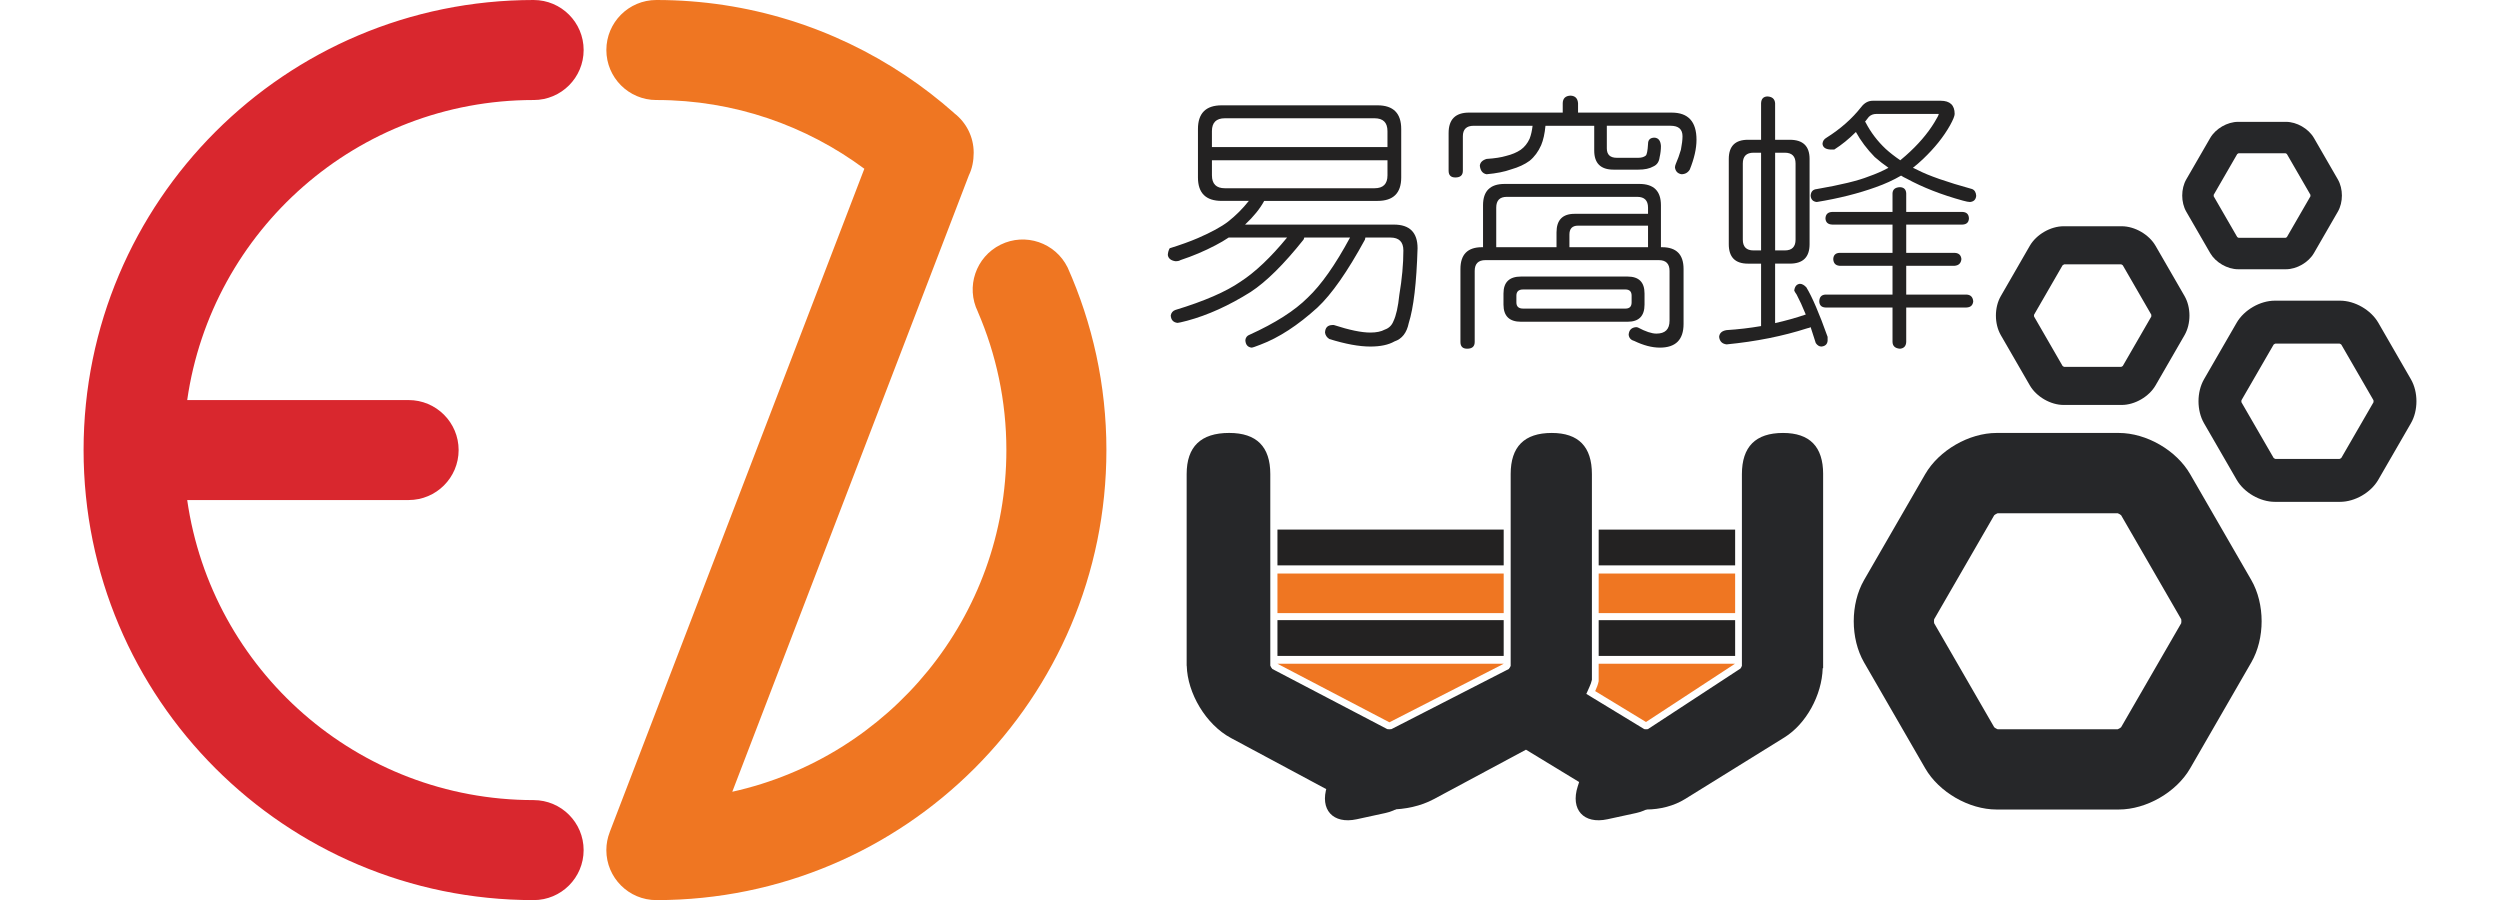 <?xml version="1.0" encoding="utf-8"?>
<!-- Generator: Adobe Illustrator 16.0.0, SVG Export Plug-In . SVG Version: 6.00 Build 0)  -->
<!DOCTYPE svg PUBLIC "-//W3C//DTD SVG 1.1//EN" "http://www.w3.org/Graphics/SVG/1.1/DTD/svg11.dtd">
<svg version="1.1" id="圖層_1" xmlns="http://www.w3.org/2000/svg" xmlns:xlink="http://www.w3.org/1999/xlink" x="0px" y="0px"
	 width="160px" height="57.607px" viewBox="0 0 160 57.607" enable-background="new 0 0 160 57.607" xml:space="preserve">
<g>
	<g>
		<path fill="#262729" d="M102.878,52.432c-1.523,0.33-2.381-0.615-1.904-2.1l0.571-1.777c0.477-1.484,1.724-1.755,2.771-0.601
			l1.255,1.383c1.048,1.154,0.658,2.368-0.865,2.698L102.878,52.432z"/>
	</g>
	<g>
		<path fill="#262729" d="M86.832,52.432c-1.523,0.33-2.381-0.615-1.904-2.1l0.57-1.777c0.477-1.484,1.724-1.755,2.771-0.601
			l1.254,1.383c1.048,1.154,0.658,2.368-0.865,2.698L86.832,52.432z"/>
	</g>
	<g>
		<path fill="#232222" d="M78.185,6.741h9.976c1.011,0,1.517,0.506,1.517,1.516v3.101c0,1-0.506,1.5-1.517,1.5h-7.253
			c-0.266,0.494-0.673,0.999-1.224,1.516h9.527c1.01,0,1.513,0.505,1.513,1.516c-0.066,2.217-0.255,3.813-0.565,4.789
			c-0.126,0.62-0.432,1.011-0.912,1.171c-0.378,0.218-0.896,0.329-1.549,0.329c-0.717,0-1.588-0.161-2.621-0.482
			c-0.161-0.103-0.253-0.241-0.276-0.413c0.013-0.312,0.165-0.473,0.464-0.482h0.104c0.989,0.32,1.763,0.482,2.329,0.482
			c0.388,0,0.697-0.063,0.929-0.19c0.264-0.091,0.448-0.271,0.552-0.535c0.171-0.354,0.299-0.917,0.378-1.687
			c0.171-1.021,0.259-1.969,0.259-2.843c0-0.55-0.277-0.826-0.829-0.826h-1.602c-0.012,0.045-0.022,0.091-0.031,0.137
			c-1.117,2.047-2.128,3.492-3.035,4.341c-1.252,1.138-2.468,1.931-3.653,2.378c-0.32,0.126-0.509,0.19-0.568,0.19
			c-0.253-0.035-0.384-0.196-0.395-0.484c0.021-0.17,0.113-0.287,0.274-0.343c1.642-0.746,2.884-1.539,3.722-2.377
			c0.861-0.815,1.762-2.096,2.703-3.841h-2.929c-0.01,0.045-0.026,0.091-0.05,0.137c-1.255,1.575-2.379,2.688-3.378,3.343
			c-1.39,0.873-2.745,1.486-4.065,1.842c-0.357,0.092-0.563,0.139-0.62,0.139c-0.276-0.035-0.42-0.196-0.432-0.482
			c0.035-0.172,0.132-0.289,0.294-0.345c1.848-0.562,3.238-1.166,4.169-1.809c0.94-0.609,1.935-1.551,2.981-2.825H78.65h-0.018
			C78.38,15.373,78.1,15.54,77.789,15.7c-0.701,0.368-1.447,0.685-2.24,0.947c-0.068,0.047-0.176,0.071-0.326,0.071
			c-0.289-0.047-0.451-0.179-0.483-0.398c0.01-0.172,0.052-0.315,0.12-0.431c0.7-0.218,1.304-0.435,1.809-0.653
			c0.85-0.369,1.493-0.718,1.93-1.053c0.495-0.39,0.937-0.832,1.326-1.326h-1.74c-1.01,0-1.516-0.5-1.516-1.5V8.257
			C76.669,7.247,77.175,6.741,78.185,6.741z M77.564,9.411h11.234V8.394c0-0.551-0.275-0.825-0.829-0.825h-9.577
			c-0.553,0-0.829,0.274-0.829,0.825V9.411z M87.97,12.048c0.554,0,0.829-0.275,0.829-0.827v-0.964H77.564v0.964
			c0,0.551,0.276,0.827,0.829,0.827H87.97z"/>
		<path fill="#232222" d="M100.513,6.12c0.298,0.013,0.457,0.174,0.482,0.484v0.603h5.995c1.059,0,1.586,0.579,1.586,1.739
			c0,0.563-0.145,1.201-0.433,1.912c-0.124,0.196-0.303,0.293-0.533,0.293c-0.24-0.045-0.378-0.188-0.412-0.431
			c0-0.069,0.017-0.143,0.051-0.225c0.125-0.286,0.236-0.589,0.329-0.912c0.065-0.344,0.103-0.631,0.103-0.862
			c0-0.447-0.253-0.672-0.759-0.672h-4.085v1.448c0,0.402,0.213,0.602,0.641,0.602h1.375c0.195,0,0.353-0.045,0.469-0.136
			c0.078-0.057,0.128-0.311,0.153-0.759c0-0.252,0.132-0.386,0.396-0.395c0.263,0.009,0.406,0.188,0.429,0.533
			c0,0.23-0.026,0.471-0.085,0.723c-0.035,0.288-0.166,0.483-0.396,0.585c-0.242,0.14-0.564,0.207-0.967,0.207h-1.583
			c-0.827,0-1.239-0.407-1.239-1.223V8.05h-3.12c-0.046,0.495-0.137,0.909-0.276,1.241c-0.183,0.413-0.429,0.747-0.739,1
			c-0.311,0.23-0.708,0.414-1.188,0.551c-0.415,0.15-0.938,0.254-1.566,0.31c-0.253-0.045-0.398-0.229-0.432-0.55
			c0.022-0.207,0.164-0.351,0.432-0.431c0.525-0.034,0.938-0.099,1.241-0.19c0.375-0.091,0.693-0.224,0.945-0.396
			c0.242-0.173,0.431-0.408,0.568-0.707c0.093-0.242,0.154-0.517,0.19-0.828h-3.773c-0.46,0-0.689,0.226-0.689,0.672v2.207
			c0,0.287-0.16,0.429-0.481,0.429c-0.286,0-0.431-0.143-0.431-0.429V8.515c0-0.873,0.436-1.309,1.31-1.309h5.994V6.604
			C100.023,6.294,100.19,6.133,100.513,6.12z M96.291,11.772h8.632c0.919,0,1.377,0.455,1.377,1.362v2.687h0.07
			c0.92,0,1.378,0.466,1.378,1.395v3.514c0,1.011-0.504,1.518-1.515,1.518c-0.508,0-1.058-0.144-1.654-0.433
			c-0.206-0.057-0.322-0.188-0.345-0.395c0.022-0.3,0.182-0.461,0.483-0.483c0.008,0,0.046,0.006,0.104,0.019
			c0.493,0.264,0.89,0.395,1.188,0.395c0.563,0,0.842-0.275,0.842-0.827v-3.186c0-0.46-0.23-0.69-0.688-0.69H95.069
			c-0.459,0-0.688,0.23-0.688,0.69v4.547c0,0.288-0.162,0.432-0.483,0.432c-0.287,0-0.43-0.144-0.43-0.432v-4.669
			c0-0.929,0.458-1.395,1.379-1.395h0.067v-2.687C94.914,12.227,95.372,11.772,96.291,11.772z M95.759,15.821h3.858v-0.947
			c0-0.792,0.386-1.189,1.153-1.189h4.704v-0.396c0-0.46-0.23-0.69-0.688-0.69h-8.354c-0.45,0-0.673,0.229-0.673,0.69V15.821z
			 M97.344,17.699h6.819c0.727,0,1.087,0.361,1.087,1.085v0.708c0,0.735-0.36,1.1-1.087,1.1h-6.819c-0.746,0-1.121-0.365-1.121-1.1
			v-0.708C96.223,18.06,96.598,17.699,97.344,17.699z M104.027,19.75c0.265,0,0.396-0.131,0.396-0.396v-0.432
			c0-0.262-0.132-0.396-0.396-0.396h-6.544c-0.292,0-0.434,0.134-0.434,0.396v0.432c0,0.265,0.142,0.396,0.434,0.396H104.027z
			 M100.443,15.821h5.031v-1.379h-4.479c-0.369,0-0.552,0.19-0.552,0.568V15.821z"/>
		<path fill="#232222" d="M111.867,8.946h0.842V6.604c0.012-0.276,0.146-0.419,0.397-0.432c0.311,0.013,0.478,0.156,0.501,0.432
			v2.342h0.945c0.84,0,1.261,0.408,1.261,1.224v5.46c0,0.828-0.421,1.242-1.261,1.242h-0.945v3.807
			c0.663-0.149,1.318-0.332,1.962-0.55c-0.204-0.507-0.401-0.931-0.584-1.276c-0.082-0.114-0.133-0.2-0.154-0.257
			c0.033-0.265,0.154-0.408,0.358-0.432c0.141,0,0.276,0.076,0.417,0.225c0.365,0.598,0.821,1.654,1.361,3.17v0.257
			c-0.023,0.219-0.157,0.341-0.399,0.363c-0.136,0-0.257-0.075-0.359-0.224c-0.115-0.357-0.225-0.694-0.328-1.017
			c-0.059,0.034-0.127,0.057-0.207,0.069c-1.563,0.505-3.285,0.849-5.17,1.034c-0.288-0.034-0.447-0.196-0.48-0.482
			c0.022-0.242,0.182-0.387,0.48-0.432c0.736-0.046,1.474-0.133,2.205-0.258v-3.996h-0.842c-0.817,0-1.225-0.414-1.225-1.242v-5.46
			C110.643,9.354,111.05,8.946,111.867,8.946z M112.709,16.027V9.773h-0.481c-0.46,0-0.688,0.23-0.688,0.691v4.874
			c0,0.46,0.229,0.689,0.688,0.689H112.709z M114.227,16.027c0.459,0,0.689-0.229,0.689-0.689v-4.874
			c0-0.461-0.23-0.691-0.689-0.691h-0.619v6.254H114.227z M119.859,6.448h4.343c0.597,0,0.896,0.282,0.896,0.845
			c0,0.126-0.097,0.368-0.293,0.724c-0.412,0.735-0.987,1.454-1.723,2.154c-0.219,0.207-0.436,0.397-0.655,0.568
			c0.094,0.048,0.191,0.093,0.295,0.139c0.709,0.367,1.875,0.774,3.496,1.222c0.161,0.069,0.246,0.213,0.259,0.432
			c-0.023,0.241-0.154,0.373-0.396,0.396c-0.092,0-0.242-0.029-0.448-0.086c-1.379-0.378-2.584-0.85-3.617-1.414
			c-0.128-0.058-0.242-0.121-0.347-0.189c-0.494,0.288-1.034,0.534-1.619,0.741c-1.113,0.401-2.372,0.719-3.775,0.948
			c-0.239-0.023-0.371-0.155-0.394-0.396c0.012-0.265,0.143-0.409,0.394-0.432c1.53-0.265,2.64-0.534,3.328-0.809
			c0.459-0.161,0.88-0.345,1.257-0.553c-0.311-0.217-0.603-0.447-0.878-0.688c-0.493-0.505-0.896-1.039-1.205-1.602
			c-0.45,0.448-0.907,0.82-1.38,1.12h-0.275c-0.302-0.023-0.459-0.144-0.482-0.362c0.011-0.173,0.097-0.304,0.259-0.395
			c0.896-0.563,1.637-1.219,2.222-1.965C119.325,6.581,119.572,6.448,119.859,6.448z M125.599,13.564
			c0.263,0.011,0.402,0.149,0.413,0.412c-0.011,0.253-0.15,0.386-0.413,0.397h-3.601v1.81h3.1c0.265,0.011,0.407,0.144,0.432,0.396
			c-0.024,0.263-0.167,0.407-0.432,0.431h-3.1v1.843h3.857c0.266,0.013,0.406,0.155,0.432,0.432
			c-0.025,0.252-0.166,0.384-0.432,0.395h-3.857v2.206c-0.013,0.265-0.147,0.408-0.398,0.432c-0.31-0.023-0.47-0.167-0.479-0.432
			v-2.206h-4.292c-0.253-0.011-0.386-0.143-0.396-0.395c0.01-0.276,0.143-0.419,0.396-0.432h4.292V17.01h-3.396
			c-0.253-0.023-0.385-0.168-0.397-0.431c0.013-0.252,0.145-0.384,0.397-0.396h3.396v-1.81h-3.86
			c-0.275-0.011-0.419-0.144-0.432-0.397c0.013-0.263,0.156-0.401,0.432-0.412h3.86v-1.189c0.01-0.253,0.17-0.384,0.479-0.396
			c0.251,0.012,0.386,0.143,0.398,0.396v1.189H125.599z M119.361,7.792c0.011,0.013,0.023,0.024,0.034,0.034
			c0.333,0.644,0.765,1.212,1.293,1.707c0.265,0.24,0.573,0.481,0.93,0.724c0.123-0.105,0.24-0.202,0.345-0.293
			c0.782-0.69,1.396-1.401,1.844-2.138c0.182-0.298,0.274-0.475,0.274-0.534h-3.995c-0.195,0-0.357,0.063-0.483,0.189
			C119.521,7.596,119.439,7.699,119.361,7.792z"/>
	</g>
	<g>
		<path fill="#262729" d="M135.603,51.809h-7.821c-1.767,0-3.688-1.109-4.57-2.639l-3.911-6.773c-0.882-1.529-0.882-3.747,0-5.275
			l3.911-6.775c0.883-1.528,2.805-2.638,4.57-2.638h7.821c1.766,0,3.688,1.109,4.569,2.64l3.91,6.771
			c0.883,1.53,0.883,3.748,0,5.276l-3.91,6.776C139.291,50.7,137.368,51.809,135.603,51.809z M127.845,46.671h7.692
			c0.065-0.024,0.161-0.078,0.212-0.125l3.85-6.663c0.013-0.067,0.013-0.181,0-0.249l-3.848-6.66
			c-0.053-0.047-0.148-0.102-0.214-0.125h-7.692c-0.065,0.023-0.162,0.078-0.214,0.125l-3.847,6.66
			c-0.013,0.068-0.013,0.182,0,0.249l3.847,6.663C127.683,46.593,127.779,46.646,127.845,46.671z"/>
	</g>
	<g>
		<path fill="#262729" d="M146.302,17.232h-3.063c-0.688,0-1.44-0.436-1.786-1.033l-1.532-2.652c-0.345-0.598-0.345-1.466,0-2.065
			l1.532-2.651c0.346-0.599,1.098-1.033,1.786-1.033h3.063c0.692,0,1.443,0.435,1.79,1.033l1.53,2.651
			c0.346,0.599,0.346,1.467,0,2.065l-1.531,2.652C147.745,16.796,146.994,17.232,146.302,17.232z M143.265,15.219h3.014
			c0.025-0.008,0.062-0.028,0.082-0.047l1.507-2.608c0.005-0.026,0.005-0.07,0-0.097l-1.507-2.608
			c-0.021-0.02-0.057-0.04-0.082-0.048h-3.014c-0.026,0.008-0.062,0.031-0.082,0.048l-1.506,2.608c-0.006,0.026-0.006,0.071,0,0.097
			l1.506,2.608C143.203,15.189,143.238,15.21,143.265,15.219z"/>
	</g>
	<g>
		<path fill="#262729" d="M149.766,32.118h-4.177c-0.943,0-1.97-0.594-2.441-1.41l-2.09-3.619c-0.472-0.815-0.472-2,0-2.817
			l2.09-3.62c0.472-0.815,1.498-1.409,2.441-1.409h4.177c0.946,0,1.971,0.594,2.444,1.41l2.088,3.619
			c0.472,0.817,0.472,2.002,0,2.817l-2.091,3.621C151.736,31.524,150.712,32.118,149.766,32.118z M145.623,29.371h4.109
			c0.035-0.009,0.087-0.04,0.113-0.065l2.057-3.558c0.007-0.037,0.007-0.097,0-0.133l-2.057-3.559
			c-0.026-0.026-0.078-0.056-0.113-0.065h-4.109c-0.034,0.009-0.086,0.041-0.112,0.065l-2.057,3.559
			c-0.009,0.036-0.009,0.096,0,0.133l2.057,3.558C145.537,29.33,145.589,29.362,145.623,29.371z"/>
	</g>
	<g>
		<path fill="#262729" d="M132.075,14.48h3.713c0.837,0,1.749,0.526,2.167,1.252l1.855,3.213c0.42,0.727,0.42,1.778,0,2.506
			l-1.855,3.214c-0.418,0.724-1.33,1.252-2.167,1.252h-3.713c-0.838,0-1.748-0.528-2.167-1.254l-1.855-3.212
			c-0.42-0.728-0.42-1.779,0-2.503l1.855-3.218C130.327,15.006,131.237,14.48,132.075,14.48z M135.756,16.919h-3.649
			c-0.031,0.012-0.076,0.038-0.102,0.059l-1.825,3.163c-0.007,0.033-0.007,0.086,0,0.117l1.825,3.163
			c0.025,0.022,0.07,0.048,0.102,0.058h3.649c0.032-0.01,0.078-0.037,0.103-0.058l1.825-3.163c0.006-0.03,0.006-0.084,0-0.117
			l-1.825-3.161C135.834,16.956,135.788,16.93,135.756,16.919z"/>
	</g>
	<path fill="#262729" d="M116.681,30.341c0-1.753-0.856-2.632-2.569-2.632c-1.755,0-2.63,0.88-2.63,2.64v12.266
		c-0.023,0.06-0.06,0.132-0.096,0.174l-5.921,3.876c-0.064,0.013-0.169,0.013-0.231,0l-3.709-2.255
		c0.119-0.297,0.295-0.598,0.357-0.901v-0.002V30.341c0-1.753-0.858-2.632-2.569-2.632c-1.757,0-2.63,0.878-2.63,2.632V42.62
		c-0.028,0.064-0.077,0.148-0.12,0.196l-7.51,3.848c-0.072,0.013-0.195,0.013-0.267,0l-7.355-3.849
		c-0.049-0.053-0.109-0.148-0.132-0.215v-12.26c0-1.753-0.878-2.632-2.631-2.632c-1.815,0-2.722,0.878-2.722,2.632v12.271h0.006
		c0.043,1.746,1.217,3.76,2.834,4.624l7.293,3.912c1.645,0.883,4.034,0.883,5.68,0l5.903-3.167l5.224,3.178
		c1.441,0.875,3.525,0.867,4.96-0.021l6.352-3.939c1.396-0.865,2.404-2.707,2.455-4.433h0.027V30.341z"/>
	<rect x="102.315" y="33.895" fill="#232222" width="8.734" height="2.289"/>
	<rect x="81.757" y="33.893" fill="#232222" width="14.479" height="2.291"/>
	<rect x="102.315" y="39.69" fill="#232222" width="8.734" height="2.289"/>
	<rect x="81.757" y="39.688" fill="#232222" width="14.479" height="2.291"/>
	<rect x="102.315" y="36.706" fill="#EF7622" width="8.734" height="2.533"/>
	<rect x="81.757" y="36.706" fill="#EF7622" width="14.479" height="2.533"/>
	<path fill="#EF7622" d="M102.315,43.596c-0.047,0.229-0.131,0.436-0.223,0.635l3.252,1.977l5.688-3.725v-0.006h-8.718V43.596z"/>
	<polygon fill="#EF7622" points="88.916,46.225 88.926,46.225 96.236,42.482 96.236,42.477 81.75,42.477 	"/>
	<g>
		<path fill="#D9272E" d="M34.151,51.206L34.151,51.206c-11.286,0-20.618-8.346-22.17-19.203H26.15c1.768,0,3.202-1.432,3.202-3.2
			c0-1.766-1.434-3.199-3.202-3.199H11.981c1.553-10.854,10.88-19.2,22.163-19.203c0.002,0,0.005,0.001,0.008,0.001
			c1.769,0,3.201-1.433,3.201-3.201c0-1.768-1.432-3.2-3.201-3.201l0,0l0,0l0,0H34.15C18.243,0,5.349,12.897,5.349,28.803
			c0,15.908,12.894,28.804,28.801,28.804h0.001l0,0l0,0l0,0c1.769,0,3.201-1.433,3.201-3.2S35.92,51.207,34.151,51.206z"/>
		<path fill="#EF7622" d="M70.81,28.803c0-4.166-0.894-8.12-2.487-11.694v0.003c-0.784-1.585-2.703-2.236-4.287-1.452
			c-1.586,0.783-2.235,2.703-1.454,4.288v0.005c1.171,2.717,1.826,5.705,1.826,8.851c0,10.703-7.507,19.646-17.542,21.868
			l14.479-37.724l0.662-1.727c0.212-0.429,0.309-0.935,0.309-1.446c0-1.03-0.486-1.944-1.243-2.528l0.002-0.002
			c0,0-0.009-0.007-0.017-0.017c-0.979-0.866-2.015-1.668-3.107-2.396C53.388,1.785,47.909,0,42.008,0l0,0h-0.001
			c-1.767,0-3.2,1.433-3.2,3.201c0,1.768,1.433,3.201,3.201,3.201c0.002,0,0.004-0.001,0.006-0.001
			c4.985,0.001,9.584,1.641,13.304,4.399L39.019,53.262h0.002c-0.137,0.354-0.215,0.74-0.215,1.145c0,1.768,1.433,3.2,3.2,3.2l0,0
			h0.001l0,0l0,0C57.915,57.607,70.81,44.712,70.81,28.803z"/>
	</g>
</g>
</svg>

